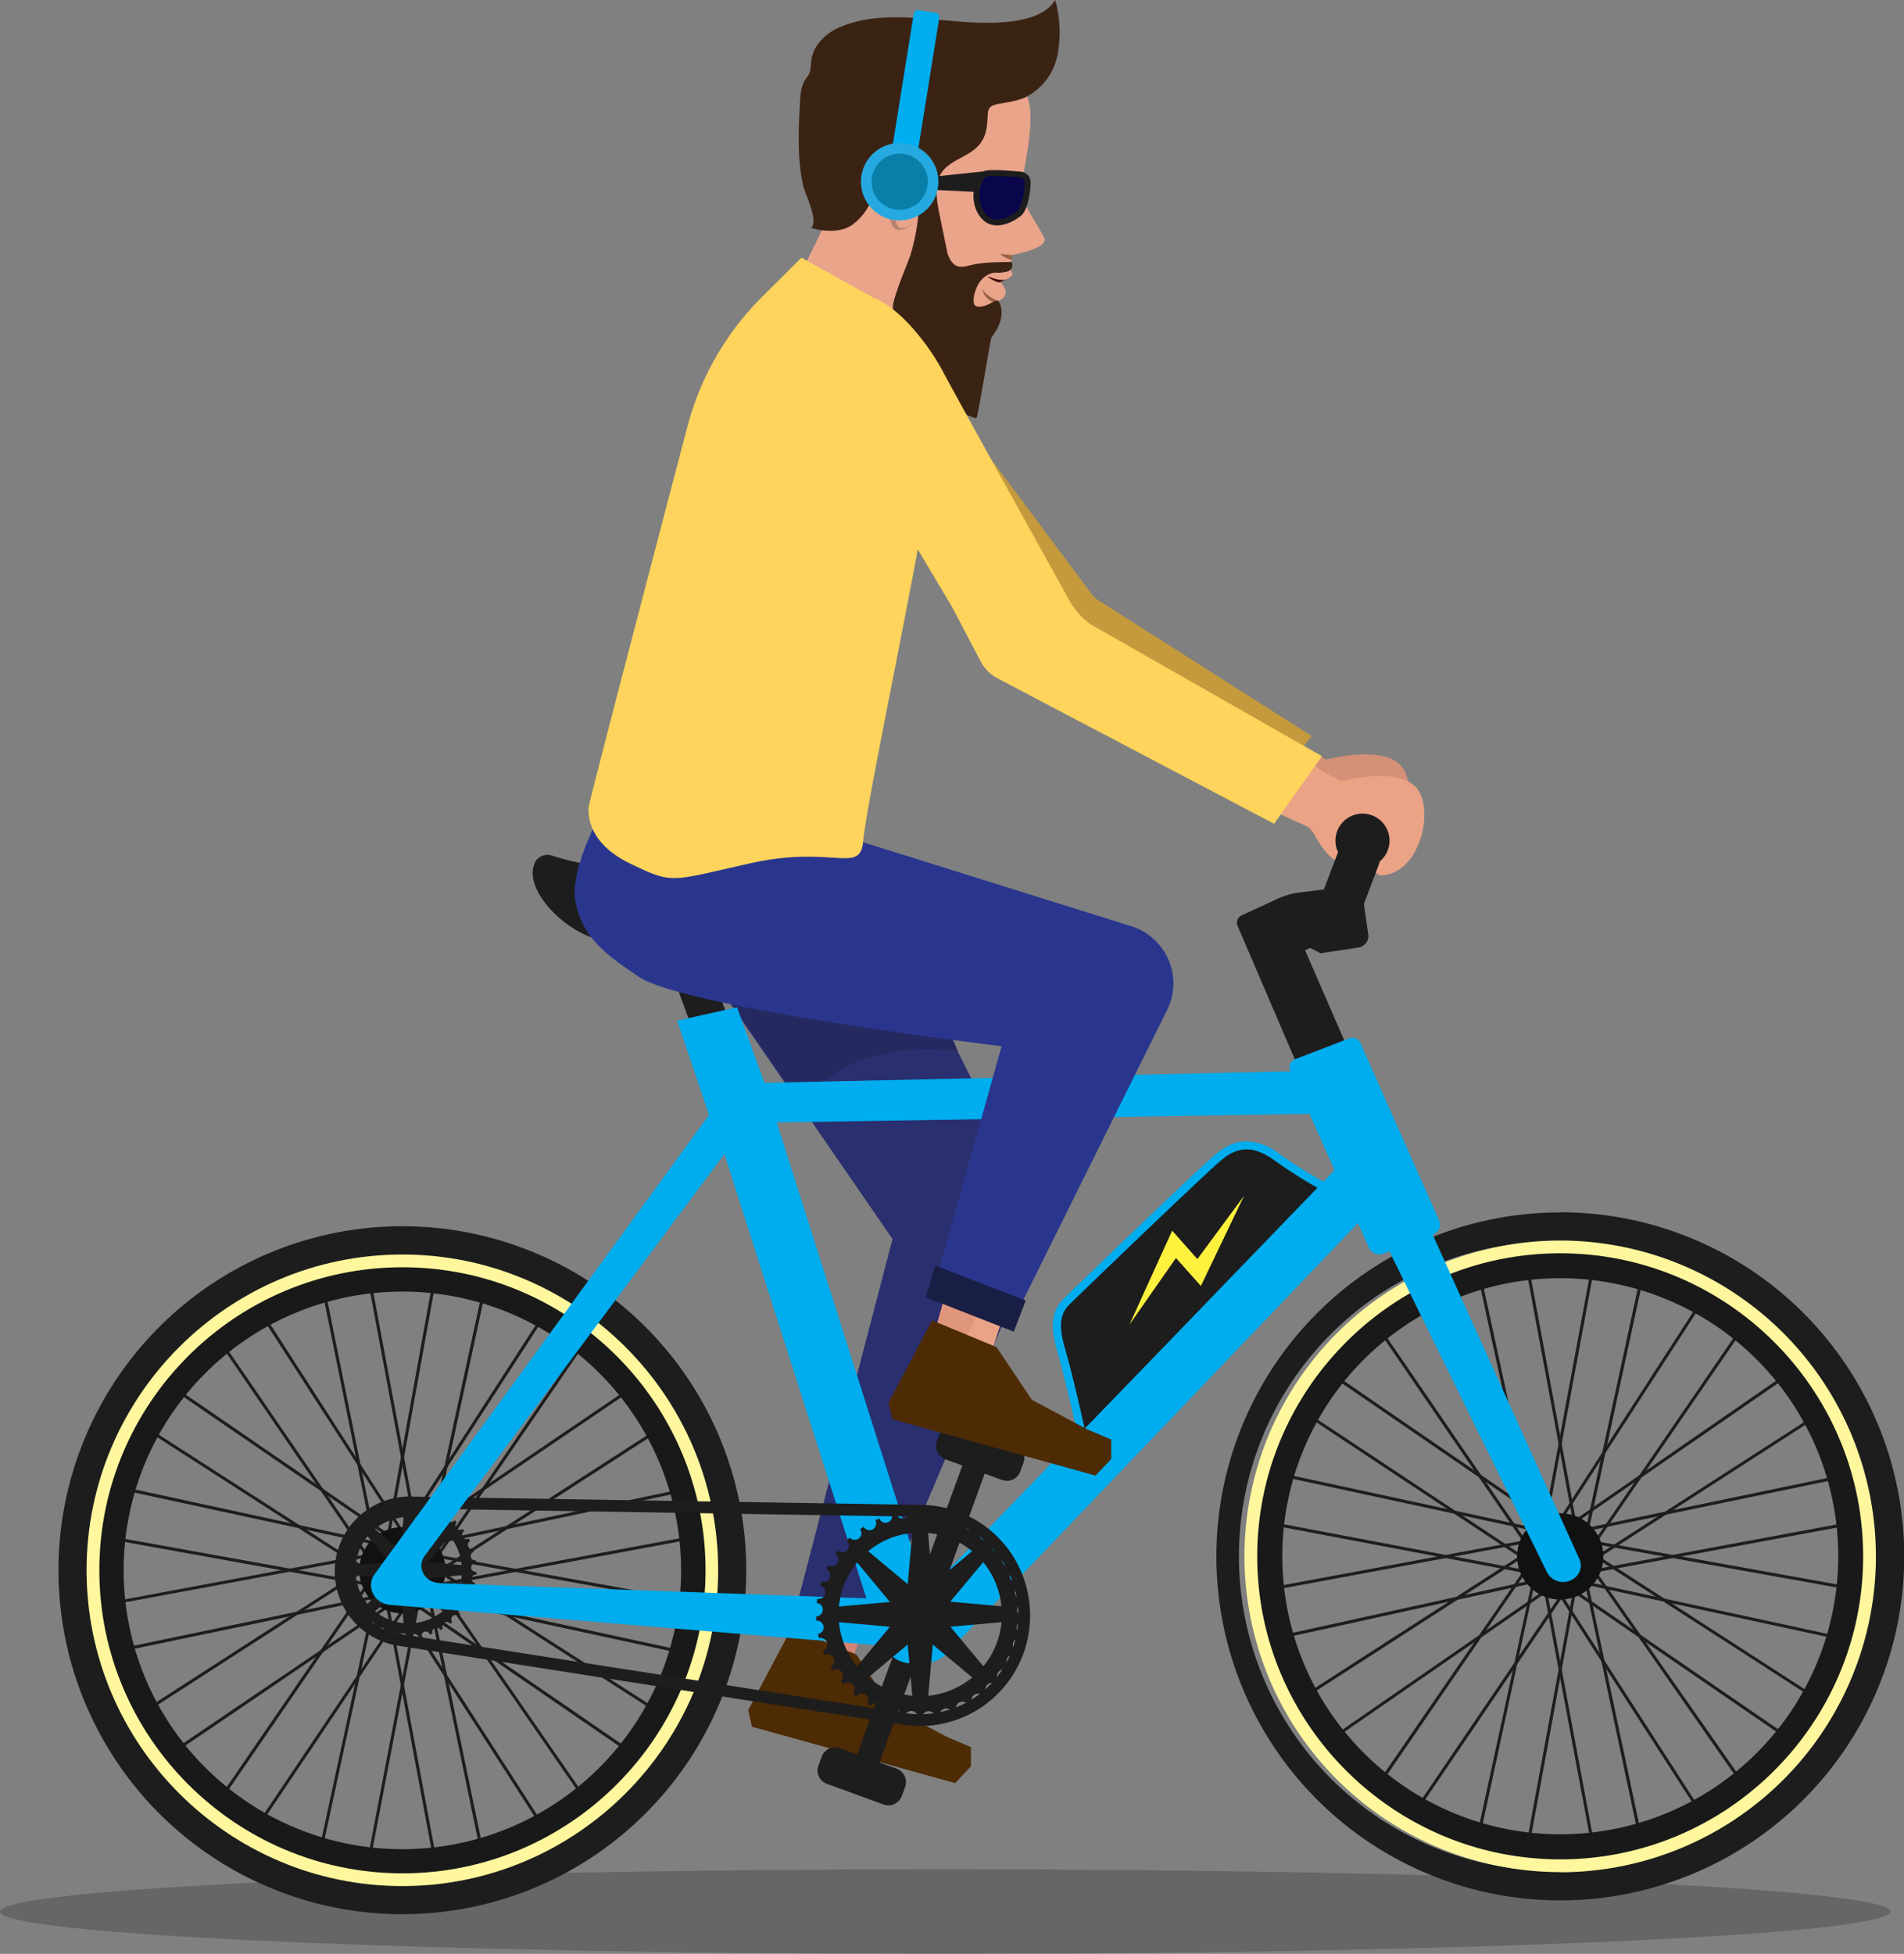 <svg xmlns="http://www.w3.org/2000/svg" width="125.35" height="128.6">
  <rect width="100%" height="100%" fill="#808080" stroke="none"/>
  <path opacity=".2" d="M124.45 125.82c0 1.53-27.86 2.78-62.22 2.78-34.37 0-62.23-1.25-62.23-2.78 0-1.54 27.86-2.79 62.23-2.79 34.36 0 62.23 1.25 62.23 2.79z"/>
  <path fill="#D59078" d="M67.93 34.6l2.61 4.15s14 10 16.78 11.24c0 0 4-1.08 5.07.61 1.01 1.59 0 5.46-2.41 5.57a.48.48 0 0 1-.5-.44c-.05-.53-.35-1.31-1.86-.67 0 0-.77 1.08-2.3-2 0 0-10.93-4.77-16-8.15-5.08-3.39-7.4-9.39-7.4-9.39l6.01-.92z"/>
  <path fill="#EAA48A" d="M52.03 19.32s2.05-3.98 2.2-4.48c.14-.5-2.42-5.54-.93-7.7 1.5-2.16 4-4.35 7.33-4.19 3.33.17 6.3 1.82 7 3.43.69 1.6-.52 5.68-.4 6.36.13.69 1.14 2.17 1.51 2.89.37.72-2.1 1.15-2.1 1.15s-.22.9-.01 1.18c.2.28-.8.58-.8.58s.93.85-.1 1.26c-.76.48-.56.76-1.13 1.68-.7 1.18-4.47-2.08-5.17-2.03-.7.05-1.83 4.39-1.83 4.39l-5.57-4.52z"/>
  <path fill="#3B2314" d="M63.05 1.41c-2.64-.2-5.29-.65-7.74.37-.95.4-1.78 1.2-1.9 2.22-.04.3-.02.61-.15.88-.07.12-.16.23-.24.35-.28.43-.32.96-.35 1.47-.1 1.83-.19 3.7.2 5.5.11.54 1.05 2.34.53 2.8.84.26 2.06.33 2.78-.26a3.73 3.73 0 0 0 1.24-1.7c.12-.4 0-.69.03-1.06.03-.73.29-1.62 1.1-1.64 2.93-.09 1.85 5.3 1.26 6.8-.2.52-1 2.45-1.02 3.01-.03 1.17 1 2.08 2.04 2.63 1 .53.02 3.66 1.15 3.82.14.02 2.17.98 2.3.92.1-.04.93-5.26 1-5.34.52-.61.88-1.54.5-2.3-.03-.03-.05-.07-.1-.09-.04-.02-.1 0-.15.02-.33.14-.64.35-1 .38-.09 0-.18 0-.27-.04-.35-.18-.05-1.09.1-1.35.19-.4.58-.76 1.03-.84.14-.03.3 0 .45-.01.14-.01.27-.04.4-.06.23-.05.4-.17.41-.41a.9.9 0 0 0-.04-.24c-.92.02-1.82 0-2.73.22-.44.1-.92.27-1.3-.34a1.71 1.71 0 0 1-.23-.58l-.51-2.49c-.21-1.02-.4-2.31.48-3.06.81-.7 1.96-.86 2.45-1.94.22-.48.23-1.02.26-1.55a.76.76 0 0 1 .1-.37c.1-.16.31-.22.5-.27.61-.12 1.25-.19 1.82-.43a3.98 3.98 0 0 0 2.17-2.8A7.93 7.93 0 0 0 69.47 0c-.5.82-1.49 1.17-2.43 1.34-1.3.23-2.65.18-4 .07z"/>
  <path fill="#D38575" d="M46.48 61.4s8.09 11.97 13.96 20.18c0 0 .76 1.96-.28 3.53-1.04 1.56-3.25 3.16-3.77 9.16s-3.52 13.69-3.52 13.69l3.13 1.56s6.52-18.25 8.73-22.17c2.22-3.9 3.27-5.34 2.35-7.82-.91-2.48-9.78-19.43-9.78-19.43l-10.82 1.3z"/>
  <path fill="#4D2B05" d="M52.12 107.14l4.26 1.76 2.3 3.47 3.66 1.95 1.58.67v1.27l-1.04 1.1-13.38-3.71-.24-1.1 2.19-4.13z"/>
  <path fill="#2A2F6F" d="M42.9 58.54l15.86 23.01-6.25 23.9 4.91 1.9S68.6 81.1 68.7 80.77c.11-.34-12.06-24.24-12.06-24.24L42.9 58.54z"/>
  <path fill="#252960" d="M46.84 64.04c.27.47 2.86 4.2 5.74 8.41 1.8-1.69 5.01-4.02 10.48-3.26-1.43-3.25-.07-.78-1.15-2.4l-1.26-.34-13.81-2.4z"/>
  <path fill="#1D1D1D" d="M59.57 106.86l-3.43 9.4 1.47.53 3.62-9.93z"/>
  <path fill="#1D1D1D" d="M59.02 116.41l-3.72-1.35a.94.94 0 0 0-1.2.56l-.22.59a.94.94 0 0 0 .56 1.2l3.73 1.36a.94.94 0 0 0 1.2-.56l.22-.6a.94.94 0 0 0-.57-1.2zM48.32 68.07l-2.34.75-3.37-9.23 2.34-.74z"/>
  <path fill="#1D1D1D" d="M35.21 56.78c.2-.42.7-.62 1.16-.46.81.27 2.48.73 4.95.93 3.65.31 10.6-.57 12.76 1.38 2.16 1.95.86 2.85-.24 2.42-1.1-.43-3.77-1.75-6.13-1.27-2.35.47-5.98 2.55-8.36 2.03-2.09-.46-4.95-3.23-4.14-5.03zM24.15 82.76l3.5 18.78-.2.03-3.5-18.78z"/>
  <path fill="#1D1D1D" d="M28.77 82.75l.2.03-3.39 18.8-.2-.04zM39.4 87.14l-10.8 15.74-.16-.12 10.8-15.74z"/>
  <path fill="#1D1D1D" d="M42.73 90.48l.11.17-15.8 10.72-.11-.16zM47.08 101.02l-18.77 3.49-.03-.2 18.76-3.49z"/>
  <path fill="#1D1D1D" d="M47.09 105.63l-.04.2-18.79-3.39.04-.2zM42.71 116.27l-15.73-10.8.11-.17 15.74 10.8z"/>
  <path fill="#1D1D1D" d="M39.42 119.55l-.16.11-10.85-15.7.16-.12zM28.82 123.95l-3.5-18.76.2-.04 3.5 18.77z"/>
  <path fill="#1D1D1D" d="M24.1 123.93l-.19-.04 3.58-18.75.2.04zM13.58 119.58l10.8-15.74.17.11-10.8 15.74z"/>
  <path fill="#1D1D1D" d="M10.25 116.22l-.12-.17 15.8-10.71.11.16zM5.9 105.7l18.76-3.5.04.2-18.77 3.49z"/>
  <path fill="#1D1D1D" d="M5.88 101.07l.04-.2 18.8 3.39-.04.2zM10.27 90.45l15.75 10.8-.11.17-15.75-10.8z"/>
  <path fill="#1D1D1D" d="M13.59 87.13l.16-.11 10.79 15.75-.17.11zM32.29 83.46l-4.03 18.66-.2-.05 4.03-18.66z"/>
  <path fill="#1D1D1D" d="M36.55 85.23l.17.11-10.38 16.04-.17-.11zM44.66 93.38l-16.05 10.35-.11-.17 16.05-10.35z"/>
  <path fill="#1D1D1D" d="M46.44 97.68l.04.2-18.68 3.94-.04-.2z"/>
  <g>
    <path fill="#1D1D1D" d="M46.38 109.16l-18.66-4.04.04-.2 18.67 4.04z"/>
    <path fill="#1D1D1D" d="M44.63 113.38l-.1.17-16.09-10.31.11-.17z"/>
  </g>
  <g>
    <path fill="#1D1D1D" d="M36.46 121.53l-10.34-16.05.17-.11 10.34 16.05z"/>
    <path fill="#1D1D1D" d="M32.13 123.3l-.2.05-3.87-18.7.2-.05z"/>
  </g>
  <g>
    <path fill="#1D1D1D" d="M20.69 123.25l4.03-18.66.2.04-4.04 18.67z"/>
    <path fill="#1D1D1D" d="M16.28 121.38l-.17-.11 10.66-15.84.16.11z"/>
  </g>
  <g>
    <path fill="#1D1D1D" d="M8.31 113.31l16.06-10.35.1.17-16.05 10.35z"/>
    <path fill="#1D1D1D" d="M6.54 109l-.04-.2 18.7-3.9.04.2z"/>
  </g>
  <g>
    <path fill="#1D1D1D" d="M6.59 97.54l18.66 4.04-.04.2-18.67-4.04z"/>
    <path fill="#1D1D1D" d="M8.34 93.3l.11-.16 16.06 10.33-.1.17z"/>
  </g>
  <g>
    <path fill="#1D1D1D" d="M16.52 85.18l10.34 16.05-.16.1L16.35 85.3z"/>
    <path fill="#1D1D1D" d="M20.9 83.4l.2-.04 3.78 18.71-.2.04z"/>
  </g>
  <path fill="#1D1D1D" d="M26.49 80.71a22.64 22.64 0 1 0 0 45.28 22.64 22.64 0 0 0 0-45.28zm0 43.33a20.69 20.69 0 1 1 0-41.38 20.69 20.69 0 0 1 0 41.38z"/>
  <path fill="#191919" d="M26.49 83.27a20.08 20.08 0 1 0 0 40.17 20.08 20.08 0 0 0 0-40.17zm0 38.44a18.35 18.35 0 1 1 0-36.7 18.35 18.35 0 0 1 0 36.7z"/>
  <path fill="#FFF79E" d="M26.49 124.14c-11.46 0-20.79-9.33-20.79-20.79s9.33-20.78 20.79-20.78c11.46 0 20.79 9.32 20.79 20.78s-9.33 20.79-20.8 20.79zm0-40.73c-11 0-19.95 8.94-19.95 19.94S15.5 123.3 26.5 123.3s19.95-8.95 19.95-19.95-8.95-19.94-19.95-19.94z"/>
  <circle fill="#101212" cx="26.49" cy="103.35" r="2.84"/>
  <g>
    <path fill="#1D1D1D" d="M100.37 81.84l3.48 18.77-.2.04-3.48-18.77z"/>
    <path fill="#1D1D1D" d="M105.05 81.84l.2.04-3.48 18.77-.2-.04zM115.63 86.22l-10.81 15.75-.16-.11 10.8-15.75z"/>
    <path fill="#1D1D1D" d="M118.92 89.5l.12.17-15.72 10.85-.11-.16zM123.32 100.1l-18.77 3.48-.04-.2 18.77-3.48z"/>
    <path fill="#1D1D1D" d="M123.32 104.71l-.03.2-18.8-3.37.04-.2zM118.94 115.35l-15.74-10.8.11-.17 15.74 10.8z"/>
    <path fill="#1D1D1D" d="M115.7 118.6l-.17.12-10.94-15.66.16-.11zM105.06 123.02l-3.5-18.77.2-.03 3.5 18.77z"/>
    <path fill="#1D1D1D" d="M100.4 123.04l-.2-.04 3.45-18.78.2.03zM89.8 118.66l10.81-15.74.17.1-10.8 15.75z"/>
    <path fill="#1D1D1D" d="M86.51 115.37l-.11-.16 15.72-10.86.11.17zM82.12 104.77l18.78-3.49.03.2-18.78 3.49z"/>
    <path fill="#1D1D1D" d="M82.13 100.08l.04-.2 18.75 3.55-.03.2zM86.5 89.53l15.74 10.8-.11.17-15.74-10.8z"/>
    <path fill="#1D1D1D" d="M89.82 86.21l.17-.11 10.78 15.75-.17.11zM108.52 82.54l-4.03 18.66-.2-.05 4.03-18.65z"/>
    <path fill="#1D1D1D" d="M112.78 84.32l.17.1-10.37 16.03-.17-.1zM120.9 92.46l-16.06 10.35-.1-.17 16.05-10.34z"/>
    <path fill="#1D1D1D" d="M104 100.87l-.04-.2 18.7-3.88.04.2z"/>
    <g>
      <path fill="#1D1D1D" d="M122.62 108.24l-18.66-4.03.04-.2 18.66 4.04z"/>
      <path fill="#1D1D1D" d="M120.85 112.5l-.1.16-16.05-10.35.11-.17z"/>
    </g>
    <g>
      <path fill="#1D1D1D" d="M112.68 120.6l-10.34-16.04.17-.11 10.34 16.05z"/>
      <path fill="#1D1D1D" d="M108.4 122.37l-.2.05-3.96-18.69.2-.04z"/>
    </g>
    <g>
      <path fill="#1D1D1D" d="M101.14 103.71l-4.03 18.67-.2-.05 4.04-18.66z"/>
      <path fill="#1D1D1D" d="M92.47 120.45l-.17-.11 10.72-15.8.17.11z"/>
    </g>
    <g>
      <path fill="#1D1D1D" d="M84.54 112.41l16.04-10.34.11.17-16.04 10.34z"/>
      <path fill="#1D1D1D" d="M82.78 108.19l-.04-.2 18.65-4.1.05.2z"/>
    </g>
    <g>
      <path fill="#1D1D1D" d="M82.81 96.63l18.66 4.03-.04.2-18.66-4.03z"/>
      <path fill="#1D1D1D" d="M84.65 92.28l.1-.17 15.92 10.55-.1.17z"/>
    </g>
    <g>
      <path fill="#1D1D1D" d="M92.75 84.27l10.35 16.05-.17.11-10.35-16.05z"/>
      <path fill="#1D1D1D" d="M96.98 82.51l.2-.04 4.05 18.66-.2.04z"/>
    </g>
    <path fill="#1D1D1D" d="M102.72 79.8a22.64 22.64 0 1 0 0 45.28 22.64 22.64 0 0 0 0-45.29zm0 43.33a20.7 20.7 0 1 1 0-41.39 20.7 20.7 0 0 1 0 41.39z"/>
    <path fill="#191919" d="M102.72 82.41a20.02 20.02 0 1 0 0 40.05 20.02 20.02 0 0 0 0-40.05zm0 38.32a18.3 18.3 0 1 1 0-36.6 18.3 18.3 0 0 1 0 36.6z"/>
    <path fill="#FFF79E" d="M102.72 123.22a20.8 20.8 0 0 1-20.79-20.79 20.8 20.8 0 0 1 20.79-20.78 20.8 20.8 0 0 1 20.78 20.78 20.8 20.8 0 0 1-20.78 20.8zm0-40.73c-11 0-19.95 8.95-19.95 19.95s8.95 19.94 19.95 19.94 19.94-8.95 19.94-19.94c0-11-8.95-19.95-19.94-19.95z"/>
    <circle fill="#101212" cx="102.72" cy="102.44" r="2.84"/>
  </g>
  <path fill="#1D1D1D" d="M31.36 103.64l.01-.19a.29.29 0 1 1-.02-.57l-.02-.18h-.06a.29.29 0 0 1-.27-.23.29.29 0 0 1 .2-.34l-.05-.17a.29.29 0 0 1-.21-.53l-.08-.17a.29.29 0 0 1-.4-.1.3.3 0 0 1 .1-.39 2.4 2.4 0 0 0-.11-.14.3.3 0 0 1-.18.06.28.28 0 0 1-.22-.1c-.1-.11-.1-.29.02-.4l-.13-.12a.29.29 0 0 1-.22.1.29.29 0 0 1-.23-.46l-.15-.1a.29.29 0 0 1-.39.1.29.29 0 0 1-.11-.39 4.22 4.22 0 0 0-.17-.07.28.28 0 0 1-.36.16.29.29 0 0 1-.18-.35 7.44 7.44 0 0 0-.17-.05.28.28 0 0 1-.29.23h-.04a.28.28 0 0 1-.24-.33l-.18-.01c0 .15-.14.27-.29.27h-.01a.29.29 0 0 1-.29-.28l-.18.02a.29.29 0 0 1-.28.33.29.29 0 0 1-.28-.23l-.18.04a.29.29 0 0 1-.28.38.3.3 0 0 1-.26-.19l-.17.08a.29.29 0 0 1-.5.28l-.15.1a.29.29 0 0 1-.23.46.28.28 0 0 1-.22-.1l-.13.13a.29.29 0 0 1-.2.5.29.29 0 0 1-.18-.07l-.1.15c.12.08.16.25.08.39a.28.28 0 0 1-.38.1l-.1.16c.15.06.22.22.16.37a.29.29 0 0 1-.27.18c-.03 0-.07 0-.1-.02l-.05.17c.15.04.24.2.21.34a.3.3 0 0 1-.33.23l-.03.18a.29.29 0 0 1-.02.57v.19a.29.29 0 0 1 .08.56l.04.18a.3.3 0 0 1 .35.2c.05.14-.04.3-.18.35l.06.17a.29.29 0 0 1 .26.51l.1.16c.13-.09.3-.06.4.06.09.13.06.3-.06.4l.12.14c.1-.11.29-.11.4 0 .11.1.12.28.02.4l.14.1c.09-.12.26-.15.39-.06s.16.26.08.4l.16.08c.07-.14.24-.2.38-.13.14.06.2.23.14.37l.18.06c.04-.15.2-.24.34-.2.16.04.24.2.21.35l.18.03a.29.29 0 0 1 .31-.26.3.3 0 0 1 .27.3H27a.29.29 0 0 1 .57-.04l.18-.03a.29.29 0 0 1 .21-.34.3.3 0 0 1 .35.2l.17-.07c-.06-.14 0-.3.15-.37.14-.06.3 0 .37.14l.16-.1a.3.3 0 0 1 .09-.38c.12-.1.3-.06.39.06l.14-.1c-.1-.12-.1-.3.02-.4a.3.3 0 0 1 .4 0l.11-.14a.29.29 0 1 1 .35-.46l.1-.16a.28.28 0 0 1-.12-.38c.07-.14.24-.2.38-.13l.06-.17a.28.28 0 0 1-.17-.36c.04-.15.2-.23.34-.19l.04-.18a.29.29 0 0 1-.24-.32.28.28 0 0 1 .31-.24zm-.96-.63l-2.2-.2 1.41-1.69c.44.52.72 1.17.79 1.89zm-1.26-2.37l-1.7 1.41-.19-2.19c.71.07 1.36.35 1.89.78zm-2.57-.78l-.2 2.2-1.68-1.42a3.48 3.48 0 0 1 1.88-.78zm-2.37 1.26l1.42 1.69-2.2.2c.07-.72.35-1.37.78-1.89zm-.78 2.57l2.2.2-1.42 1.68a3.48 3.48 0 0 1-.78-1.88zm1.27 2.36l1.68-1.4.2 2.18a3.48 3.48 0 0 1-1.88-.78zm2.56.78l.2-2.19 1.69 1.41c-.53.43-1.18.72-1.89.78zm2.36-1.26l-1.4-1.69 2.19-.2a3.48 3.48 0 0 1-.79 1.9z"/>
  <g>
    <path fill="#00ADEE" d="M103.38 104.03a1.2 1.2 0 0 1-1.53-.54l-11.74-23.9 2.91-1.2 10.96 24.23c.25.54-.02 1.17-.6 1.41z"/>
    <path fill="#1D1D1D" d="M85.45 70.2l-3.97-9.25a.54.54 0 0 1 .3-.72l2.3-1.06a5.1 5.1 0 0 1 1.5-.43l3.23-.4c.44-.05.85.24.91.66l.36 2.52c.06.4-.24.79-.67.85l-2.47.37-.69-.35-.33.15 2.81 6.47-3.28 1.2zM71.15 94.1c-.01-.03-.76-3.43-1.28-5.21-.33-1.13-.52-2.3.28-3.15.35-.37 8.85-8.55 10.04-9.56a2.9 2.9 0 0 1 1.88-.8c.6 0 1.23.24 1.93.74 1.79 1.26 2.97 1.87 2.98 1.87l.33.17-16.06 16.43-.1-.49z"/>
    <path fill="#00ADEE" d="M82.07 75.65c.56 0 1.13.23 1.78.69 1.82 1.29 3.01 1.9 3.01 1.9l-15.45 15.8s-.75-3.42-1.28-5.23c-.39-1.32-.42-2.22.22-2.89.38-.4 8.87-8.56 10.02-9.53.58-.5 1.13-.74 1.7-.74m0-.53c-.7 0-1.36.28-2.05.86-1.2 1-9.7 9.2-10.06 9.57-.9.96-.7 2.2-.35 3.41.52 1.78 1.27 5.17 1.27 5.2l.22.97.69-.71L87.24 78.6l.51-.52-.65-.33s-1.18-.6-2.94-1.85a3.66 3.66 0 0 0-2.1-.78z"/>
    <path fill="#FFF23E" d="M81.9 78.71l-2.84 5.93-1.64-1.84-3.06 4.38L77.17 81l1.66 1.87z"/>
    <path fill="#00ADEE" d="M88.15 76.71l-27.18 28.14-9.83-30.97 35.68-.58-1.14-2.8-35.35.77-1.81-4.97-3.94.88 2.1 6.2-22.01 30.22c-.6.81-.05 1.93 1 2.03l32.59 2.7a1.85 1.85 0 0 0 1.82 1.14l.93-.04a1.9 1.9 0 0 0 1.36-.64l27.23-28.5-1.45-3.58zm-59.24 27.48c-.97-.04-1.5-1.06-.94-1.8l19.72-26.43 9.35 29.24-28.13-1z"/>
    <path fill="#00ADEE" d="M94.36 81.24l-3.28 1.27a.74.74 0 0 1-.95-.37l-5.2-11.72c-.11-.28.03-.58.32-.7l3.56-1.37c.29-.12.63.01.75.29l5.2 11.72c.15.34-.03.73-.4.88z"/>
  </g>
  <path fill="#1D1D1D" d="M67.4 106.69l.02-.28a.44.44 0 0 1-.04-.88c0-.1-.01-.2-.03-.28h-.08a.44.44 0 0 1-.1-.87l-.09-.26a.44.44 0 0 1-.33-.82 5.29 5.29 0 0 0-.12-.25.44.44 0 0 1-.46-.75l-.17-.23a.43.43 0 0 1-.6-.05.44.44 0 0 1 .02-.61 5.2 5.2 0 0 0-.2-.2.44.44 0 0 1-.69-.55 6.6 6.6 0 0 0-.23-.16.45.45 0 0 1-.6.16.45.45 0 0 1-.17-.6 4.17 4.17 0 0 0-.25-.1.44.44 0 0 1-.56.25.44.44 0 0 1-.27-.55l-.27-.07a.45.45 0 0 1-.5.34.44.44 0 0 1-.37-.5l-.28-.02c0 .24-.2.43-.44.43h-.02a.44.44 0 0 1-.44-.43l-.28.02a.44.44 0 0 1-.87.15l-.27.07a.44.44 0 0 1-.42.58.44.44 0 0 1-.4-.28c-.1.03-.18.07-.26.11a.44.44 0 0 1-.77.43l-.24.16c.15.19.12.46-.07.6a.44.44 0 0 1-.61-.05l-.2.2a.44.44 0 0 1-.59.66l-.16.22a.44.44 0 0 1-.25.81.43.43 0 0 1-.21-.06 4.5 4.5 0 0 0-.13.25c.22.1.32.35.23.57a.45.45 0 0 1-.56.25l-.08.27a.44.44 0 0 1-.19.86l-.03.28c.23.02.42.22.4.46a.44.44 0 0 1-.44.42l.01.28c.23-.02.45.15.48.38a.44.44 0 0 1-.37.5l.06.27c.23-.06.47.07.54.3s-.06.46-.28.54l.1.26a.44.44 0 0 1 .4.79l.15.24c.2-.14.46-.1.6.1.14.2.1.46-.08.6l.18.22a.44.44 0 0 1 .62 0c.17.16.18.43.02.6l.22.19c.14-.2.4-.24.6-.11.2.14.25.4.13.6l.24.14c.1-.21.36-.3.58-.2.22.1.31.34.23.56l.26.1a.44.44 0 0 1 .85.22l.28.05a.44.44 0 0 1 .88.07h.28c-.01-.24.16-.44.4-.46.24-.02.45.15.48.39l.27-.05a.44.44 0 0 1 .85-.22l.27-.1a.44.44 0 1 1 .8-.36l.25-.13a.44.44 0 0 1 .73-.5l.22-.17a.44.44 0 0 1 .02-.61.44.44 0 0 1 .61 0l.19-.21a.44.44 0 0 1-.08-.6c.14-.2.4-.24.6-.11l.15-.24a.44.44 0 0 1 .4-.78l.1-.26a.44.44 0 0 1-.27-.55c.07-.23.3-.36.53-.3l.06-.27a.44.44 0 0 1-.36-.49c.03-.24.24-.4.47-.38zm-1.48-.97l-3.36-.3 2.17-2.6c.66.81 1.09 1.8 1.2 2.9zM64 102.1l-2.6 2.17-.3-3.37c1.1.1 2.1.54 2.9 1.2zm-3.94-1.2l-.3 3.37-2.6-2.17c.8-.66 1.8-1.1 2.9-1.2zm-3.63 1.94l2.16 2.6-3.36.3c.1-1.1.54-2.1 1.2-2.9zm-1.2 3.93l3.36.3-2.16 2.6c-.66-.8-1.1-1.8-1.2-2.9zm1.93 3.64l2.6-2.17.3 3.37c-1.1-.1-2.1-.54-2.9-1.2zm3.95 1.2l.3-3.37 2.6 2.17c-.81.66-1.81 1.1-2.9 1.2zm3.63-1.94l-2.17-2.6 3.37-.3c-.11 1.1-.54 2.1-1.2 2.9z"/>
  <g fill="#1D1D1D">
    <path d="M61.73 105.5l3.24-8.9-1.47-.54-3.44 9.44z"/>
    <path d="M66.81 95.05L63.1 93.7a.94.94 0 0 0-1.2.57l-.22.58a.94.94 0 0 0 .56 1.2l3.73 1.36a.94.94 0 0 0 1.2-.56l.21-.58a.94.94 0 0 0-.56-1.2z"/>
  </g>
  <path fill="#EBA385" d="M68.92 36.04l2.62 4.15s14 10 16.77 11.23c0 0 4-1.08 5.08.62 1 1.58-.01 5.46-2.42 5.57a.48.48 0 0 1-.5-.44c-.04-.53-.35-1.32-1.85-.67 0 0-.77 1.07-2.31-2 0 0-10.92-4.77-16-8.16-5.08-3.38-7.39-9.38-7.39-9.38l6-.92z"/>
  <g>
    <path fill="#EBA385" d="M41.15 53.23s-4.78 6.67 1.46 9.9C48.85 66.36 67.79 67 67.79 67s-2 2.75-3.39 9.5c-1.08 5.28-3.14 12.12-3.14 12.12l3.55 1.82s2.48-8.17 4.52-11.4c2.04-3.23 7.2-13.34 7.1-15.81-.1-2.47-24.53-8.17-24.53-8.17s-7.1 0-10.75-1.83z"/>
    <path fill="#E0967C" d="M70.5 67.64c.51-.66 1.05-1.45.84-2.25-.14-.59-.66-1.02-1.24-1.23-.57-.2-1.18-.2-1.79-.22l-3.83-.05c-.57 0-1.14-.01-1.7.07-1.15.19-2.19.75-3.2 1.3-.54.3-1.1.62-1.51 1.07 5.28.52 9.72.67 9.72.67s-2 2.75-3.39 9.5c-1.08 5.28-3.14 12.12-3.14 12.12l.94.48c.32-.08.62-.22.87-.44.4-.34.64-.81.86-1.28.88-1.82 1.7-3.73 1.79-5.75.06-1.26-.17-2.52-.13-3.78.12-3.84 2.58-7.16 4.92-10.21z"/>
    <path fill="#2A368E" d="M52.88 54.2l21.6 6.76a3.95 3.95 0 0 1 2.58 2.57c.32.97.23 2.03-.22 2.94L66.53 87.25l-5.17-2.04 4.58-16.35s-20.89-2.51-23.9-4.58c-1.78-1.22-3.67-2.4-4.15-4.91-.49-2.51 2.45-7.29 2.45-7.29l12.54 2.12z"/>
  </g>
  <path fill="#1D1D1D" d="M89.95 55.11a1.4 1.4 0 0 0-1.8.82l-1.26 3.32a1.4 1.4 0 0 0 2.62.99l1.26-3.32a1.4 1.4 0 0 0-.81-1.8z"/>
  <circle fill="#1D1D1D" cx="89.7" cy="55.33" r="1.78"/>
  <path fill="#C49A3D" d="M86.36 48.45l-1.88 2.32-18.66-10.7-7.94-17.45 2.26.76 11.65 15.61c.12.19.26.34.44.47l14.13 8.99z"/>
  <path fill="#FED45C" d="M71.78 41.08a4.98 4.98 0 0 1-1.32-1.46s-7.64-13.74-8.4-15.2c-.78-1.47-2.66-4.09-4.55-4.82l-4.75-2.64-2.6 2.59a18.8 18.8 0 0 0-4.91 8.55c-2.22 8.45-6.5 24.8-6.5 25.04 0 .32-.18 2.27 2.7 3.68 2.9 1.4 2.6 1.19 8-.01 5.33-1.19 7.18.74 7.37-1.4s2.32-12.3 3.6-19.25l2.25 3.77 1.89 3.6c.25.48.64.87 1.12 1.12l18.2 9.57 3.15-4.45-15.25-8.69z"/>
  <path fill="#1D1D1D" d="M67.85 11.98a.7.7 0 0 0-.64-.68c-.63-.05-2.09-.2-2.46-.02-.57.3-1.04 1.9-.22 2.99.83 1.08 2.18.36 2.72-.1.39-.35.61-1.51.6-2.2z"/>
  <path fill="#0A064C" d="M65.9 14.42c-.45.08-.8-.04-1.05-.4a2.03 2.03 0 0 1-.31-1.66c.1-.44.29-.68.39-.73l.07-.02c.41-.08 1.4.01 1.93.06l.25.02c.15.02.27.14.28.3.02.68-.23 1.66-.47 1.88-.23.2-.66.47-1.1.55z"/>
  <path fill="#1D1D1D" d="M64.75 11.28l-4.43.47.14.7 3.79.18z"/>
  <path fill="#4D2B05" d="M61.36 86.9l4.25 1.77 2.32 3.46 3.65 1.95 1.58.67v1.28l-1.04 1.09-13.38-3.71-.24-1.1 2.19-4.13z"/>
  <path fill="#B8826F" d="M58.19 11.12s.94-.49 1.23.16c.3.65-.55.78-.16 1.17.39.4.81.56.46.88-.36.33-.2-.52-.6-.62-.38-.1-1.06-.45-.48-.8.59-.37.3-.99-.45-.8zM57.45 12.21s-.01.9.64 1.41c.65.53.45 1.47 1.04 1.5.58.04.94-.39.94-.39s-.78.65-1.04 0a3.66 3.66 0 0 0-.88-1.5c-.39-.32-.53-.4-.7-1.02z"/>
  <path fill="#1D1D1D" d="M66 101.5a7.26 7.26 0 0 0-5.31-2.45l-29.86-.48-.58.77 30.42.49a6.47 6.47 0 0 1 6.33 7.22 6.47 6.47 0 0 1-7.42 5.7l-33.36-5.22a4.16 4.16 0 0 1 .64-8.25h.06l.88.02.56-.77-1.42-.03h-.08a4.94 4.94 0 0 0-.76 9.8l33.35 5.22a7.25 7.25 0 0 0 8.32-6.38 7.32 7.32 0 0 0-1.76-5.63z"/>
  <path fill="#00ADEE" d="M61.63.85L60.46.67a.26.26 0 0 0-.3.21l-1.56 9.73c-.02.14.07.28.22.3l1.16.19c.14.02.28-.08.3-.22l1.56-9.73a.26.26 0 0 0-.21-.3z"/>
  <circle fill="#25A9E0" cx="59.23" cy="11.96" r="2.55"/>
  <circle fill="#097EA8" cx="59.23" cy="11.96" r="1.85"/>
  <path fill="#191E44" d="M61.58 83.3l5.95 2.3-.79 2.05-5.8-2.27z"/>
  <path fill="#3F0300" d="M65.46 18.48c-.34-.17-.53-.33-.38-.27.82.32 1.07.19 1.14.18l-.34.17c-.13.04-.21.03-.42-.08z"/>
  <path opacity=".5" fill="#472107" d="M66.65 16.78l-.06.3c-.12.05-.92-.38-.67-.36.23.01.6.09.73.06zM65.71 19.8s-.8-.3-1.05-.79c0 0 .08.77 1 .95 0 0 .05-.1.05-.15z"/>
</svg>
